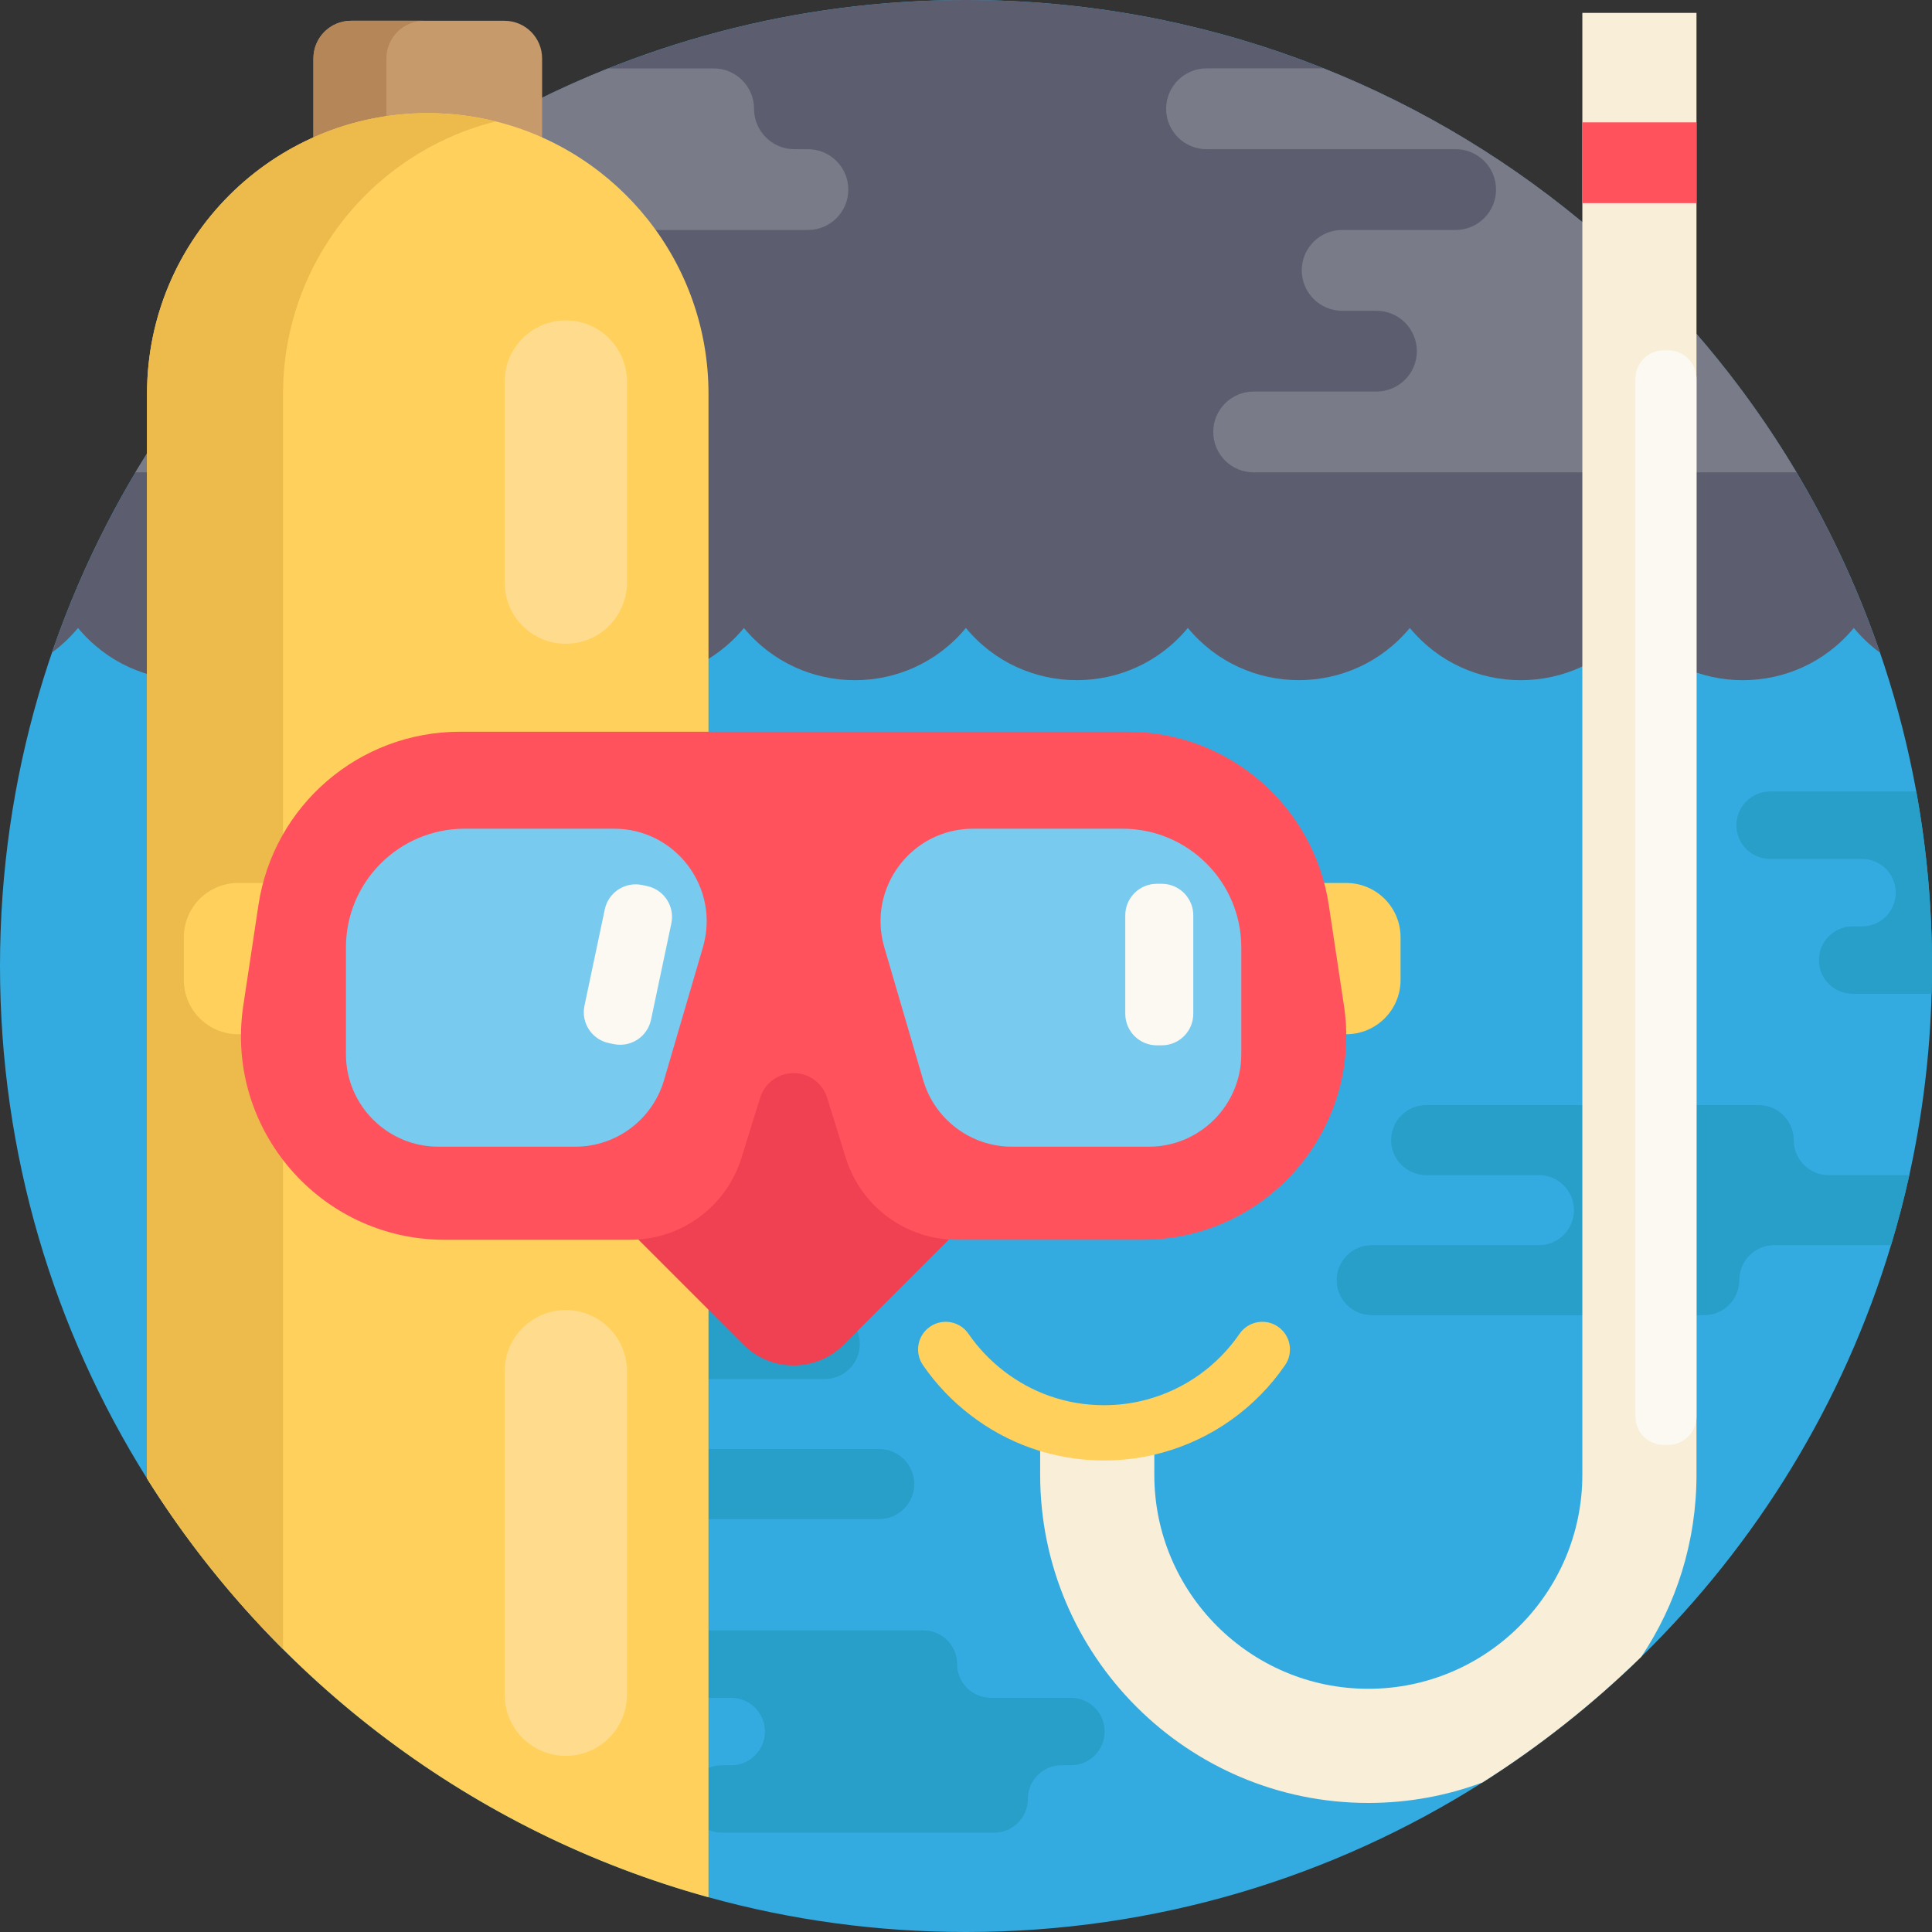 <?xml version="1.0" encoding="iso-8859-1"?>
<!-- Generator: Adobe Illustrator 19.0.0, SVG Export Plug-In . SVG Version: 6.00 Build 0)  -->
<svg xmlns="http://www.w3.org/2000/svg" xmlns:xlink="http://www.w3.org/1999/xlink" version="1.1" id="Capa_1" x="0px" y="0px" viewBox="0 0 512 512" style="enable-background:new 0 0 512 512;" xml:space="preserve">
<rect x="0" y="0" width="512" height="512" fill="#333333" stroke="none"/>
<path style="fill:#34ABE0;" d="M512,256c0,2.466-0.031,4.921-0.104,7.367c-0.46,16.447-2.487,32.517-5.904,48.055  c-1.39,6.269-3.009,12.466-4.848,18.557c-12.622,41.9-35.694,79.266-66.184,109.087c-12.8,12.497-26.896,23.677-42.078,33.301  C353.29,497.465,306.343,512,256,512c-23.636,0-46.519-3.197-68.242-9.206c-43.248-11.922-81.91-34.92-112.744-65.745  c-13.646-13.636-25.746-28.808-36.049-45.223C14.273,352.454,0,305.894,0,256s14.273-96.455,38.964-135.826  c13.281-21.17,29.571-40.27,48.274-56.665c13.584-11.933,28.442-22.434,44.335-31.284C168.406,11.692,210.829,0,256,0  c62.098,0,119.014,22.1,163.338,58.88c10.877,9.017,20.992,18.923,30.25,29.602c29.299,33.823,49.873,75.421,58.243,121.271  C510.568,224.758,512,240.212,512,256z"/>
<path style="fill:#5C5E70;" d="M498.228,172.972c-2.508-1.829-4.838-4.012-6.928-6.531l-0.021-0.021l-0.01,0.01  c-15.266,18.442-43.541,18.442-58.807,0l-0.01-0.01l-0.01,0.01c-15.276,18.442-43.551,18.442-58.817,0l-0.01-0.01  c-15.276,18.442-43.551,18.442-58.817,0h-0.01c-15.266,18.442-43.541,18.442-58.817,0.01h-0.01  c-15.266,18.442-43.541,18.442-58.817,0c-15.276,18.442-43.551,18.442-58.817,0h-0.01c-15.266,18.442-43.551,18.442-58.817,0  l-0.01-0.01c-7.628,9.216-18.516,13.834-29.403,13.834s-21.776-4.618-29.414-13.834c-2.079,2.508-4.399,4.671-6.896,6.499  c5.747-16.771,13.197-32.747,22.12-47.741c28.672-48.138,72.694-86.068,125.304-107.05C190.516,6.426,222.501,0,255.99,0  c33.499,0,65.484,6.437,94.804,18.129c52.611,20.982,96.622,58.911,125.294,107.05C485.031,140.184,492.471,156.191,498.228,172.972  z"/>
<g>
	<path style="fill:#279FC9;" d="M179.404,374.735L179.404,374.735c0-5.124,4.153-9.278,9.278-9.278h29.898   c5.124,0,9.278-4.153,9.278-9.278l0,0c0-5.124-4.153-9.278-9.278-9.278H130.44c-5.124,0-9.278,4.154-9.278,9.278l0,0   c0,5.124-4.153,9.278-9.278,9.278H81.987c-5.124,0-9.278,4.153-9.278,9.278l0,0c0,5.124,4.153,9.278,9.278,9.278h44.331   c5.124,0,9.278,4.153,9.278,9.278l0,0c0,5.124,4.153,9.278,9.278,9.278h88.139c5.124,0,9.278-4.153,9.278-9.278l0,0   c0-5.124-4.153-9.278-9.278-9.278h-44.331C183.557,384.013,179.404,379.858,179.404,374.735z"/>
	<path style="fill:#279FC9;" d="M253.651,441.004L253.651,441.004c0-4.935-4.001-8.935-8.935-8.935H169.42   c-4.935,0-8.935,4.001-8.935,8.935l0,0c0,4.935,4.001,8.935,8.935,8.935h24.356c4.935,0,8.935,4.001,8.935,8.935l0,0   c0,4.935-4.001,8.935-8.935,8.935h-2.483c-4.935,0-8.935,4.001-8.935,8.935l0,0c0,4.935,4.001,8.935,8.935,8.935h72.166   c4.935,0,8.935-4.001,8.935-8.935l0,0c0-4.935,4.001-8.935,8.935-8.935h2.483c4.935,0,8.935-4.001,8.935-8.935l0,0   c0-4.935-4.001-8.935-8.935-8.935h-21.225C257.652,449.939,253.651,445.938,253.651,441.004z"/>
	<path style="fill:#279FC9;" d="M512,256c0,2.466-0.031,4.921-0.104,7.367h-20.929c-2.466,0-4.702-1.003-6.322-2.612   c-1.609-1.62-2.612-3.856-2.612-6.322c0-4.932,4.002-8.934,8.934-8.934h2.487c2.466,0,4.702-1.003,6.322-2.612   c1.609-1.62,2.612-3.856,2.612-6.322c0-4.932-4.002-8.934-8.934-8.934h-24.357c-2.466,0-4.702-1.003-6.311-2.612   c-1.62-1.62-2.623-3.856-2.623-6.322c0-4.942,4.002-8.944,8.934-8.944h38.734C510.568,224.758,512,240.212,512,256z"/>
</g>
<g>
	<path style="fill:#797B89;" d="M476.087,125.179H332.236c-2.957,0-5.632-1.202-7.576-3.135c-1.933-1.944-3.135-4.618-3.135-7.576   c0-5.904,4.796-10.7,10.71-10.7h32.538c2.957,0,5.632-1.202,7.576-3.135c1.933-1.944,3.135-4.618,3.135-7.576   c0-5.904-4.796-10.7-10.71-10.7h-9.08c-2.957,0-5.632-1.202-7.576-3.135c-1.933-1.944-3.135-4.618-3.135-7.576   c0-5.904,4.796-10.7,10.71-10.7h30.062c2.957,0,5.632-1.202,7.576-3.135c1.933-1.944,3.135-4.618,3.135-7.576   c0-5.904-4.796-10.7-10.71-10.7h-66.006c-2.957,0-5.632-1.202-7.576-3.135c-1.933-1.933-3.135-4.608-3.135-7.565   c0-5.914,4.796-10.71,10.71-10.71h31.044C403.404,39.111,447.415,77.04,476.087,125.179z"/>
	<path style="fill:#797B89;" d="M224.81,50.239c0,5.914-4.796,10.71-10.71,10.71H102.63c-2.957,0-5.632,1.202-7.576,3.135   c-1.933,1.944-3.135,4.618-3.135,7.565c0,5.914,4.796,10.71,10.71,10.71h19.623c2.957,0,5.632,1.202,7.576,3.135   c1.933,1.933,3.135,4.608,3.135,7.565c0,5.914-4.796,10.71-10.71,10.71h-1.055c-2.957,0-5.632,1.202-7.565,3.135   c-1.933,1.944-3.135,4.618-3.135,7.565c0,5.914-4.796,10.71-10.71,10.71H35.892c28.672-48.138,72.694-86.068,125.304-107.05h27.93   c2.957,0,5.632,1.202,7.565,3.135c1.944,1.944,3.135,4.618,3.135,7.576c0,5.904,4.796,10.7,10.71,10.7h3.563   C220.014,39.539,224.81,44.335,224.81,50.239z"/>
</g>
<path style="fill:#C69A6A;" d="M133.684,5.507H93.038c-5.511,0-9.979,4.468-9.979,9.979v28.108c0,5.511,4.468,9.979,9.979,9.979  h40.648c5.511,0,9.979-4.468,9.979-9.979V15.485C143.663,9.975,139.195,5.507,133.684,5.507z"/>
<path style="fill:#B58657;" d="M102.4,43.593V15.485c0-5.511,4.468-9.979,9.979-9.979H93.038c-5.511,0-9.979,4.467-9.979,9.979  v28.108c0,5.511,4.468,9.979,9.979,9.979h19.341C106.868,53.572,102.4,49.105,102.4,43.593z"/>
<path style="fill:#FFD15C;" d="M187.758,104.375v398.42c-62.38-17.199-115.221-57.428-148.793-110.968V104.375  c0-41.096,33.311-74.397,74.397-74.397c6.28,0,12.382,0.784,18.213,2.247C163.861,40.344,187.758,69.569,187.758,104.375z"/>
<path style="fill:#EDBB4C;" d="M131.385,32.183c-18.359,4.577-34.032,15.966-44.147,31.326  c-7.732,11.724-12.225,25.767-12.225,40.866v332.675c-13.646-13.636-25.746-28.808-36.049-45.223V104.375  c0-20.543,8.328-39.142,21.786-52.6c13.469-13.469,32.068-21.797,52.611-21.797C119.578,29.978,125.607,30.751,131.385,32.183z"/>
<path style="fill:#279FC9;" d="M505.992,311.421c-1.39,6.269-3.009,12.466-4.848,18.557h-30.939c-5.12,0-9.279,4.148-9.279,9.279  c0,2.56-1.034,4.88-2.717,6.552c-1.672,1.682-3.992,2.717-6.562,2.717H363.51c-5.12,0-9.279-4.148-9.279-9.268  c0-2.56,1.034-4.88,2.717-6.562c1.682-1.682,4.002-2.717,6.562-2.717h44.335c5.12,0,9.268-4.159,9.268-9.279  c0-5.13-4.148-9.279-9.268-9.279H377.94c-5.12,0-9.279-4.159-9.279-9.279c0-2.56,1.045-4.88,2.717-6.562  c1.682-1.682,4.002-2.717,6.562-2.717h88.137c5.13,0,9.279,4.159,9.279,9.279c0,2.56,1.034,4.88,2.717,6.562  c1.682,1.682,4.002,2.717,6.562,2.717H505.992z"/>
<path style="fill:#EF4152;" d="M167.168,326.499l29.857,29.857c7.34,7.34,19.242,7.34,26.582,0l29.857-29.857v-91.158  l-161.79,15.757"/>
<path style="fill:#FFD15C;" d="M63.11,274.083L63.11,274.083c-7.946,0-14.388-6.442-14.388-14.388v-11.306  c0-7.946,6.442-14.388,14.388-14.388h5.848h281.968h5.848c7.946,0,14.388,6.442,14.388,14.388v11.306  c0,7.946-6.442,14.388-14.388,14.388l0,0"/>
<path style="fill:#FF525D;" d="M68.489,239.857l-4.019,26.672c-4.919,32.649,20.362,62.025,53.38,62.025h49.168  c13.525,0,25.476-8.805,29.483-21.723l4.935-15.911c1.207-3.891,4.808-6.544,8.882-6.544l0,0c4.074,0,7.675,2.653,8.882,6.544  l4.935,15.911c4.007,12.918,15.957,21.723,29.483,21.723h49.168c33.018,0,58.299-29.376,53.38-62.025l-4.019-26.673  c-3.979-26.409-26.672-45.939-53.38-45.939H121.869C95.161,193.918,72.468,213.448,68.489,239.857z"/>
<g>
	<path style="fill:#78CAEF;" d="M152.428,303.889h-36.216c-13.551,0-24.536-10.985-24.536-24.536v-28.253   c0-17.389,14.097-31.487,31.487-31.487h39.569c16.367,0,28.146,15.72,23.549,31.428l-10.304,35.203   C172.915,296.702,163.324,303.889,152.428,303.889z"/>
	<path style="fill:#78CAEF;" d="M268.204,303.889h36.216c13.551,0,24.536-10.985,24.536-24.536v-28.253   c0-17.389-14.097-31.487-31.487-31.487h-39.569c-16.367,0-28.146,15.72-23.549,31.428l10.304,35.203   C247.717,296.702,257.308,303.889,268.204,303.889z"/>
</g>
<g>
	<path style="fill:#FCF8F2;" d="M307.875,277.024h-1.307c-4.616,0-8.359-3.743-8.359-8.359v-26.091c0-4.616,3.743-8.359,8.359-8.359   h1.307c4.616,0,8.359,3.743,8.359,8.359v26.091C316.234,273.282,312.492,277.024,307.875,277.024z"/>
	<path style="fill:#FCF8F2;" d="M162.622,276.697l-1.279-0.27c-4.517-0.953-7.406-5.388-6.453-9.905l5.386-25.529   c0.953-4.517,5.388-7.406,9.905-6.453l1.279,0.27c4.517,0.953,7.406,5.387,6.453,9.905l-5.386,25.529   C171.573,274.761,167.139,277.65,162.622,276.697z"/>
</g>
<path style="fill:#F9EED7;" d="M449.588,3.417v387.417c0,17.836-5.392,34.429-14.629,48.232  c-12.8,12.497-26.896,23.677-42.078,33.301c-9.425,3.511-19.634,5.433-30.271,5.433c-47.95,0-86.956-39.016-86.956-86.967v-13.991  c5.298,1.87,10.982,2.884,16.927,2.884c4.618,0,9.07-0.616,13.322-1.776v12.884c0,31.274,25.433,56.717,56.707,56.717  s56.728-25.443,56.728-56.717V3.417H449.588z"/>
<path style="fill:#FFD15C;" d="M292.577,387.045c-6.641,0-13.154-1.111-19.359-3.302c-11.509-4.059-21.676-11.864-28.628-21.975  c-2.291-3.332-1.447-7.891,1.885-10.183c3.333-2.291,7.891-1.447,10.183,1.885c5.211,7.579,12.823,13.425,21.434,16.462  c4.637,1.637,9.51,2.467,14.485,2.467c3.896,0,7.73-0.508,11.397-1.51c9.954-2.691,18.655-8.874,24.52-17.415  c2.289-3.334,6.848-4.18,10.181-1.891c3.334,2.289,4.182,6.847,1.891,10.181c-7.833,11.406-19.463,19.666-32.752,23.258  C302.91,386.362,297.777,387.045,292.577,387.045z"/>
<rect x="419.338" y="32.423" style="fill:#FF525D;" width="30.249" height="21.405"/>
<path style="fill:#FCF8F2;" d="M440.905,382.922h1.173c4.146,0,7.508-3.361,7.508-7.508V100.34c0-4.146-3.361-7.508-7.508-7.508  h-1.173c-4.146,0-7.508,3.361-7.508,7.508v275.073C433.398,379.56,436.759,382.922,440.905,382.922z"/>
<g>
	<path style="fill:#FFDC8D;" d="M149.943,170.6L149.943,170.6c-8.944,0-16.196-7.252-16.196-16.196v-53.29   c0-8.944,7.252-16.196,16.196-16.196l0,0c8.944,0,16.196,7.252,16.196,16.196v53.29C166.139,163.349,158.887,170.6,149.943,170.6z"/>
	<path style="fill:#FFDC8D;" d="M149.943,465.319L149.943,465.319c-8.944,0-16.196-7.252-16.196-16.196v-85.739   c0-8.944,7.252-16.196,16.196-16.196l0,0c8.944,0,16.196,7.252,16.196,16.196v85.739   C166.139,458.068,158.887,465.319,149.943,465.319z"/>
</g>
<g>
</g>
<g>
</g>
<g>
</g>
<g>
</g>
<g>
</g>
<g>
</g>
<g>
</g>
<g>
</g>
<g>
</g>
<g>
</g>
<g>
</g>
<g>
</g>
<g>
</g>
<g>
</g>
<g>
</g>
</svg>
